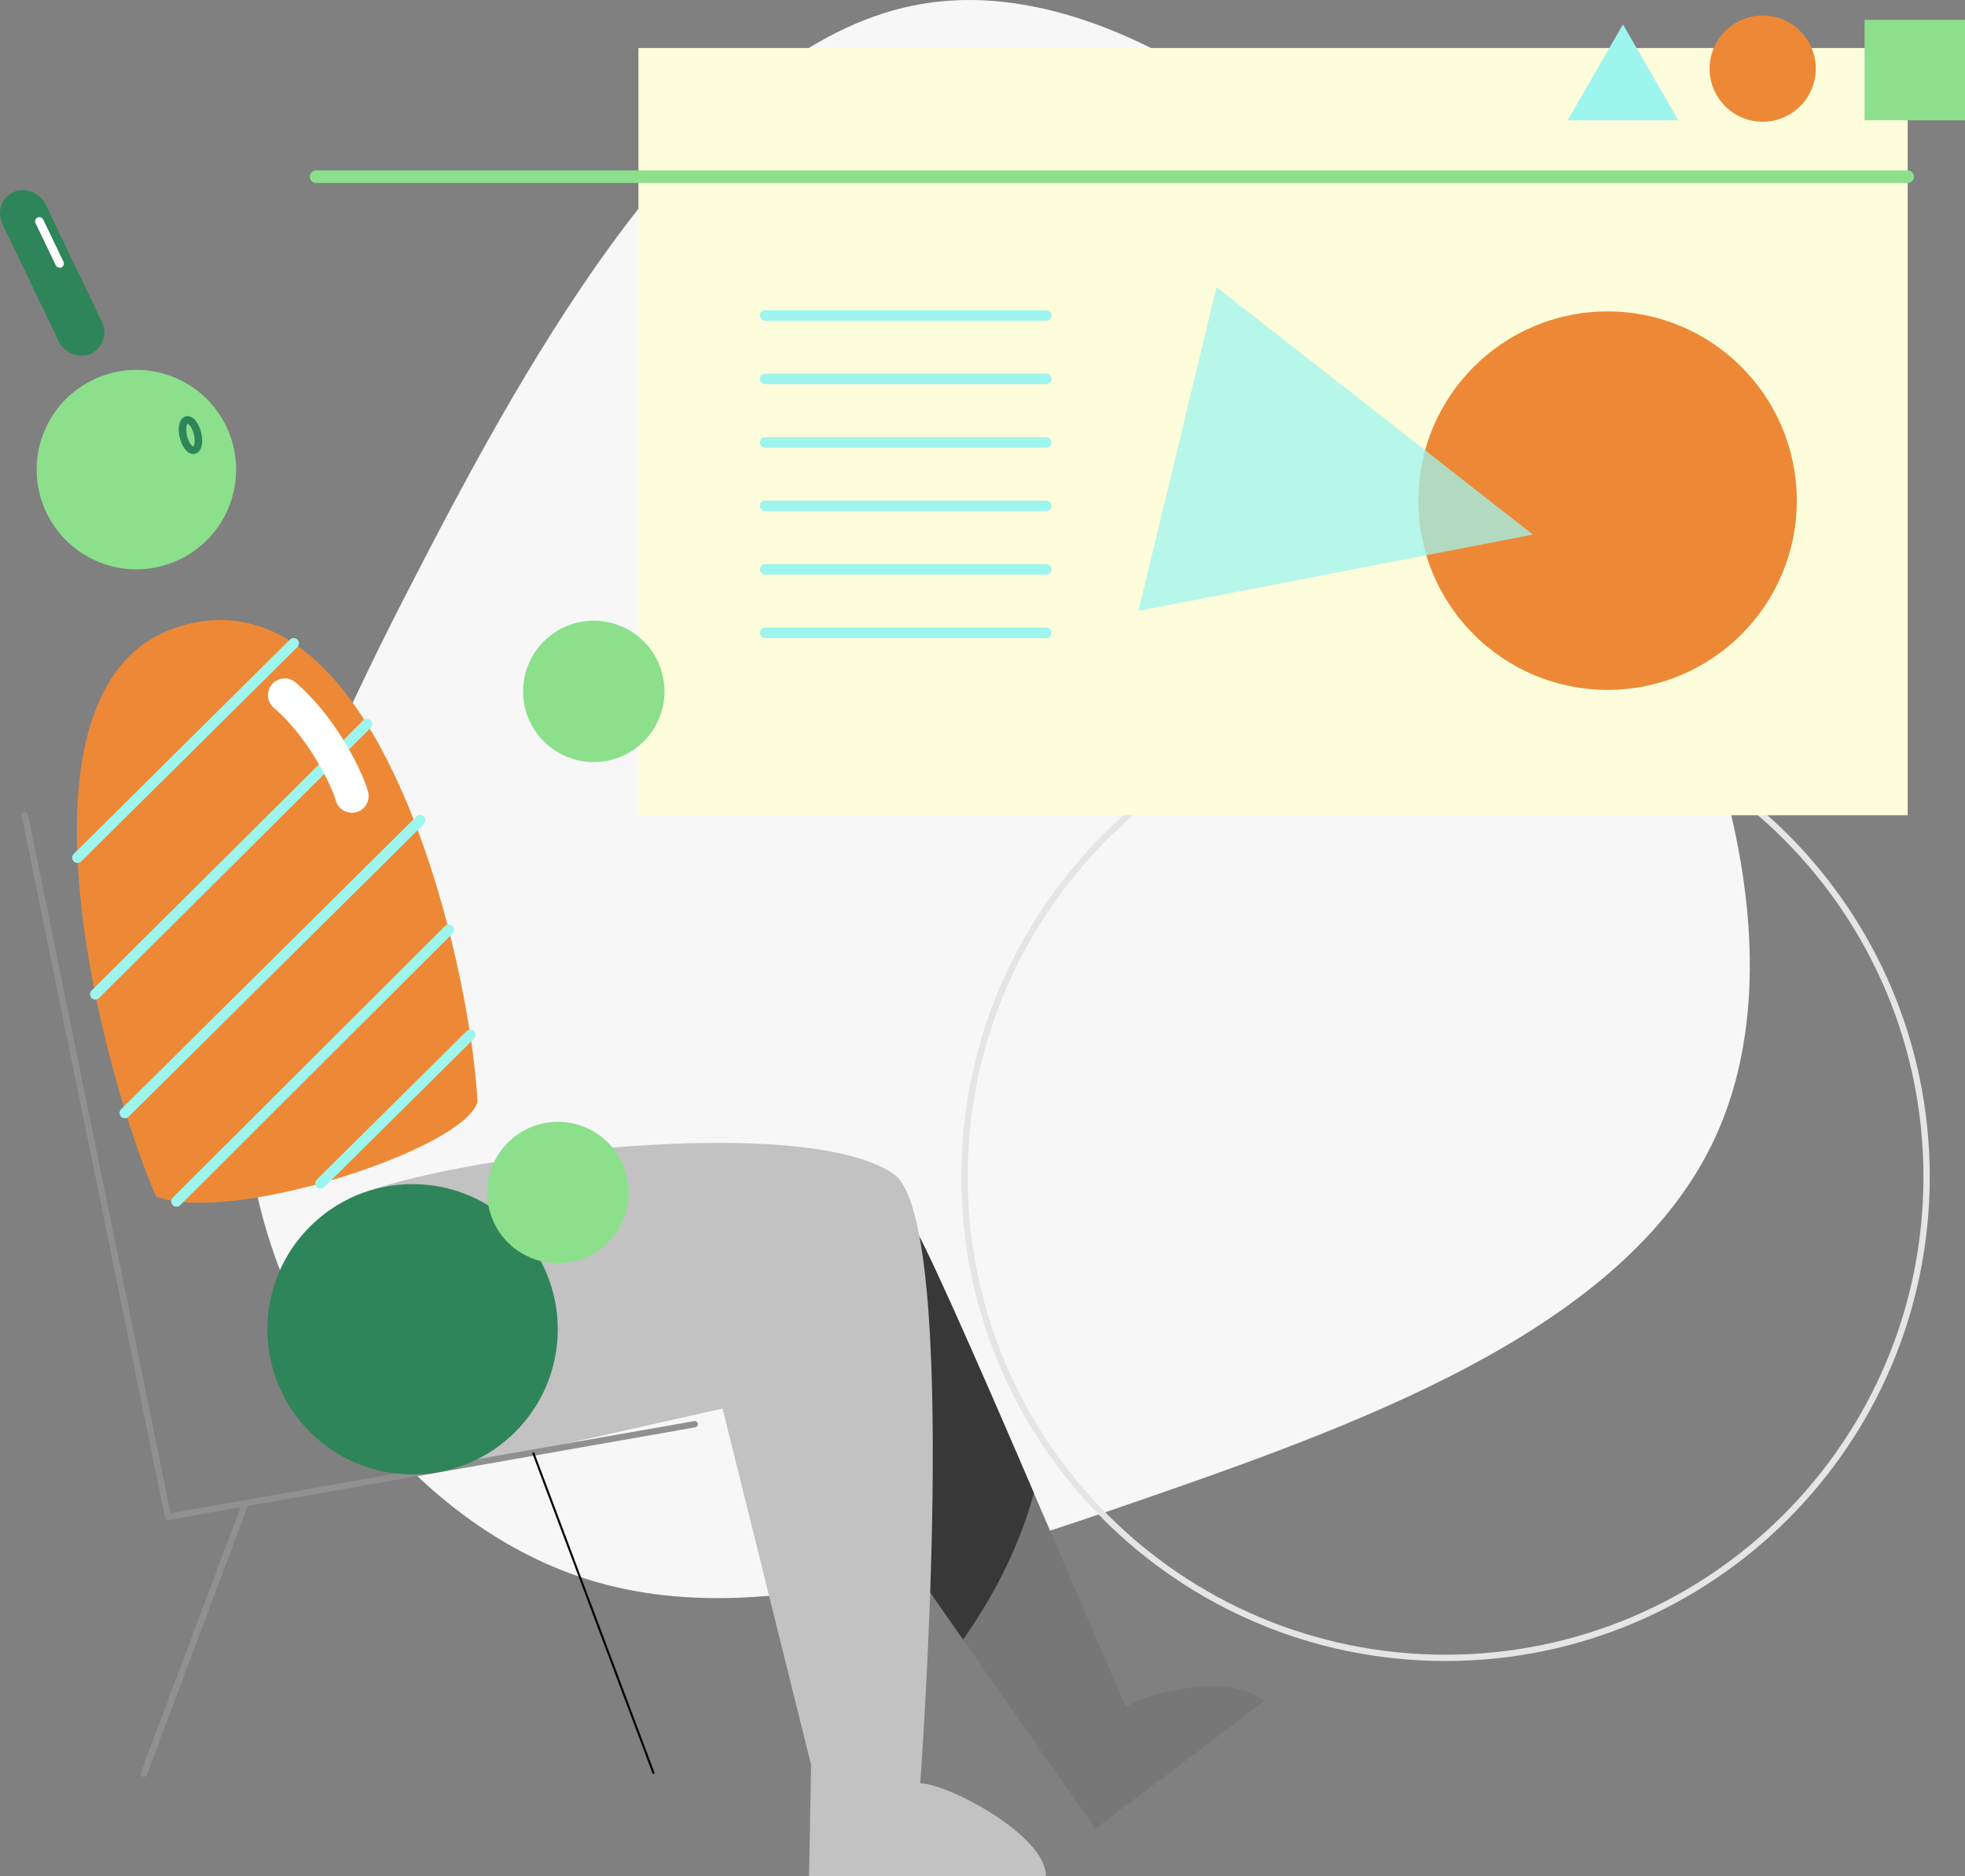 <svg xmlns="http://www.w3.org/2000/svg" viewBox="0 0 954.12 911.01">
<rect x="0" y="0" width="954.12" height="911.01" fill="#808080" stroke="none"/>
<defs>
<style>.cls-1{fill:#f7f7f7;}.cls-2{fill:#777;}.cls-3{fill:#383838;}.cls-10,.cls-11,.cls-12,.cls-14,.cls-17,.cls-4,.cls-6{fill:none;}.cls-4{stroke:#e5e5e5;}.cls-10,.cls-11,.cls-14,.cls-17,.cls-4,.cls-6{stroke-linecap:round;stroke-linejoin:round;}.cls-11,.cls-4{stroke-width:3.06px;}.cls-16,.cls-5{fill:#8ce08c;}.cls-5{fill-rule:evenodd;}.cls-6{stroke:#2f855a;stroke-width:3.65px;}.cls-7{fill:#ed8936;}.cls-8{fill:#2f855a;}.cls-9{fill:#c2c2c2;}.cls-10{stroke:#9ef5ee;stroke-width:5.14px;}.cls-11{stroke:#909090;}.cls-12{stroke:#000;stroke-miterlimit:10;}.cls-13{fill:#fefddb;}.cls-14{stroke:#8ce08c;stroke-width:6.1px;}.cls-15,.cls-19{fill:#9ef5ee;}.cls-17{stroke:#fff;stroke-width:16.23px;}.cls-18{fill:#fff;}.cls-19{opacity:0.75;}
</style>
</defs>
<g id="Layer_2" data-name="Layer 2">
<g id="vector">
<path class="cls-1" d="M753.53,207.08c81.22,119.24,120.89,254.18,79.56,344.7S669.22,688.38,560.93,726s-202.52,67-281.88,38.85c-79.56-28.11-144.24-113.25-157.26-201.28-13.23-88.24,25.42-179.38,84.93-293.45C266,155.83,346.42,18.82,447.89,1.87,549.36-15.28,672.11,88.05,753.53,207.08Z"/><path class="cls-2" d="M440.83,591c9,8,99,224,106,238,9-7,51-17,67-3-14,11-82,62-82,62l-93-133Z"/><path class="cls-3" d="M502,725c-26.69-62.09-56.2-129.55-61.16-134l-2,164,28.82,41.22C485.49,770.68,496.16,746.82,502,725Z"/><path class="cls-4" d="M468.33,571.49c0-129,104.57-233.57,233.57-233.57S935.47,442.49,935.47,571.49,830.9,805.06,701.9,805.06,468.33,700.49,468.33,571.49Z"/><path class="cls-5" d="M113.24,216.5a48.42,48.42,0,1,0-35.47,58.57A48.42,48.42,0,0,0,113.24,216.5Z"/><path class="cls-6" d="M95.9,210.44c-1-4.05-3.34-7-5.23-6.5s-2.61,4.13-1.61,8.19,3.34,7,5.22,6.5S96.9,214.5,95.9,210.44Z"/><path class="cls-7" d="M87.83,304c97.71-29,141,167,144,231-6,23-120,60-156,46C51.83,527-3.17,331,87.83,304Z"/><rect class="cls-8" x="13.83" y="89.01" width="23" height="87" rx="11.5" transform="translate(-54.81 23.98) rotate(-25.62)"/><path class="cls-9" d="M172.46,580.74C219.83,561,389.83,540,433.83,570c33.23,22.66,13,296,13,296,13,0,61,25,61,45h-115l1-54-43-173L208.24,716"/><line class="cls-10" x1="142.6" y1="312.39" x2="37.62" y2="416.48"/><line class="cls-10" x1="178.19" y1="351.63" x2="46.28" y2="482.82"/><line class="cls-10" x1="204.01" y1="398.31" x2="60.62" y2="540.48"/><line class="cls-10" x1="217.89" y1="451.49" x2="85.7" y2="583.4"/><line class="cls-10" x1="228.35" y1="502.57" x2="155.66" y2="574.64"/><polyline class="cls-11" points="12.04 395.89 81.62 736.57 337.32 691.6"/><line class="cls-11" x1="119.19" y1="729.97" x2="69.84" y2="861.33"/><line class="cls-12" x1="258.87" y1="705.4" x2="317.45" y2="861.33"/><rect class="cls-13" x="309.99" y="23.33" width="616.29" height="372.56"/><line class="cls-14" x1="153.47" y1="85.8" x2="926.28" y2="85.8"/><polygon class="cls-15" points="788.04 11.86 761.16 58.42 814.92 58.42 788.04 11.86"/><circle class="cls-7" cx="855.89" cy="33.33" r="25.78"/><circle class="cls-7" cx="780.56" cy="243.12" r="91.89"/><rect class="cls-16" x="905.38" y="9.67" width="48.74" height="48.74"/><line class="cls-10" x1="371.54" y1="153.19" x2="507.98" y2="153.19"/><line class="cls-10" x1="371.54" y1="184.01" x2="507.98" y2="184.01"/><line class="cls-10" x1="371.54" y1="214.84" x2="507.98" y2="214.84"/><line class="cls-10" x1="371.54" y1="245.66" x2="507.98" y2="245.66"/><line class="cls-10" x1="371.54" y1="276.49" x2="507.98" y2="276.49"/><line class="cls-10" x1="371.54" y1="307.31" x2="507.98" y2="307.31"/><path class="cls-17" d="M170.88,386.56c-3.53-11.75-16.26-35.06-32.63-49"/><circle class="cls-8" cx="200.33" cy="645.51" r="70.5"/><rect class="cls-18" x="21.98" y="104.29" width="4.11" height="26.86" rx="2.06" transform="translate(-48.54 21.97) rotate(-25.62)"/><path class="cls-5" d="M254,335.75a34.32,34.32,0,1,1,34.32,34.31A34.31,34.31,0,0,1,254,335.75Z"/><polygon class="cls-19" points="744.32 259.6 590.68 139.4 552.8 296.64 744.32 259.6"/>
<path class="cls-5" d="M236.59,579.1a34.32,34.32,0,1,1,34.32,34.31A34.32,34.32,0,0,1,236.59,579.1Z"/></g></g></svg>